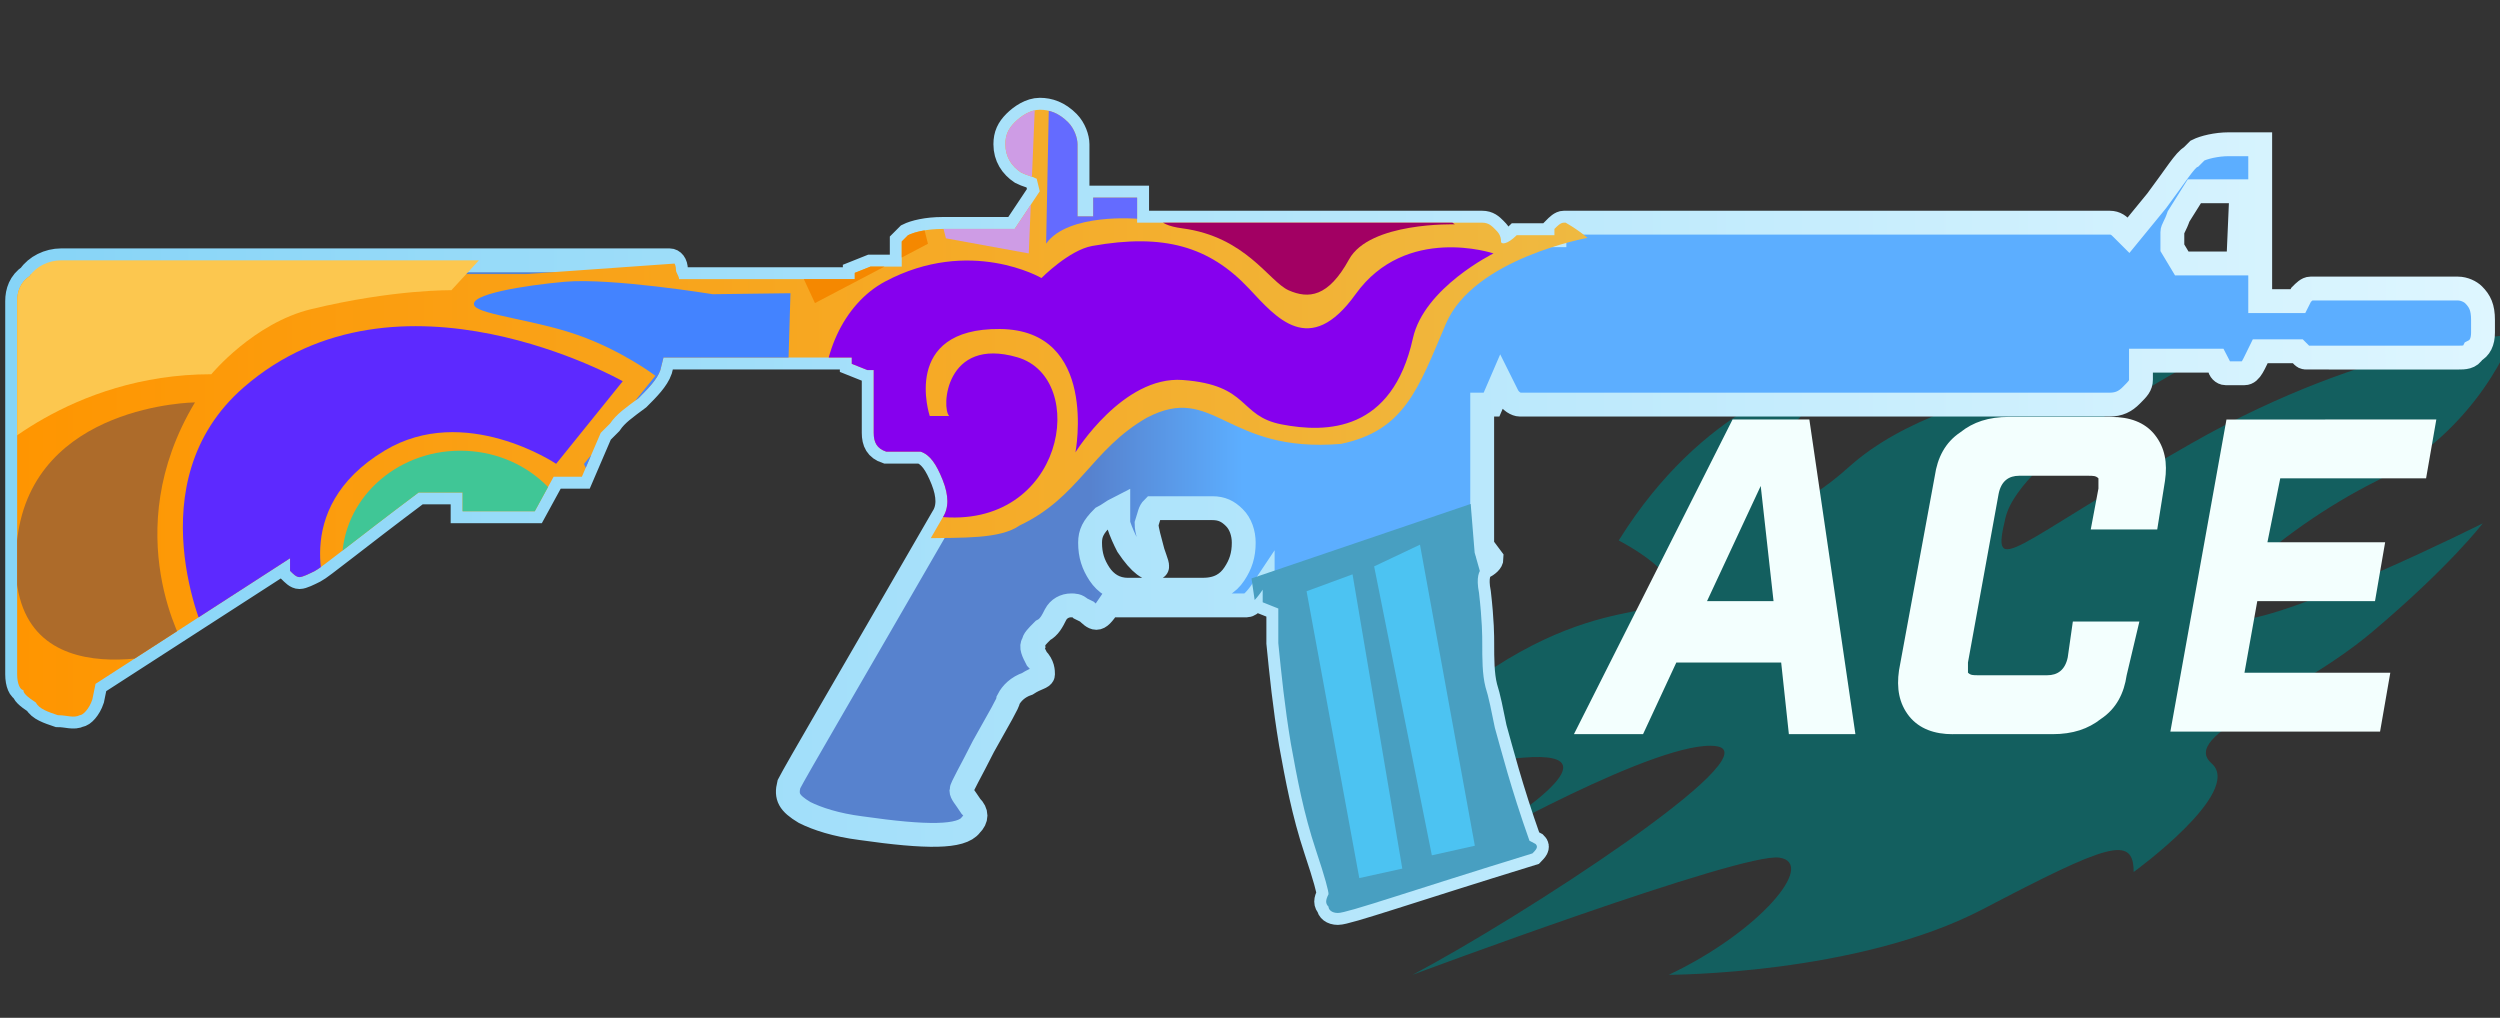 <?xml version="1.0" encoding="utf-8"?>
<!-- Generator: Adobe Illustrator 16.0.0, SVG Export Plug-In . SVG Version: 6.00 Build 0)  -->
<!DOCTYPE svg PUBLIC "-//W3C//DTD SVG 1.0//EN" "http://www.w3.org/TR/2001/REC-SVG-20010904/DTD/svg10.dtd">
<svg version="1.0" id="图层_1" xmlns="http://www.w3.org/2000/svg" xmlns:xlink="http://www.w3.org/1999/xlink" x="0px" y="0px"
	 width="78.6px" height="32px" viewBox="0 0 78.6 32" enable-background="new 0 0 78.6 32" xml:space="preserve">
<rect x="0" y="0" width="78.6" height="32" fill="#333333" stroke="none"/>
<path opacity="0.7" fill="#077272" enable-background="new    " d="M56.972,11.962c0,0-3.396,0.718-6.079,5.03
	c0,0,2.288,1.168,1.499,1.888c-0.789,0.719-4.266-0.359-10.268,6.467c0,0,2.448-1.257,5.765-1.527
	c3.318-0.27-0.869,2.248-1.815,2.874c0,0,6.159-3.5,7.897-3.233c1.738,0.269-6.161,5.391-9.558,7.186c0,0,10.348-3.862,11.532-3.683
	c1.186,0.178-0.632,2.336-3.476,3.683c0,0,5.924,0,9.872-2.063c3.95-2.067,4.741-2.338,4.741-1.168c0,0,3.472-2.519,2.45-3.416
	c-1.029-0.897,2.604-2.066,5.052-4.134c2.447-2.064,3.472-3.411,3.472-3.411s-5.922,2.965-7.737,3.053
	c-1.82,0.092,1.183-2.785,4.424-4.398c3.236-1.618,4.264-4.583,4.264-4.583s-4.425,0.18-10.111,3.413
	c-5.684,3.234-6.318,4.313-5.843,2.337c0.474-1.977,5.687-4.762,5.687-4.762s-7.266,0.179-10.584,3.144
	c-3.315,2.966-2.37-0.719-1.659-1.438C57.21,12.502,56.972,11.962,56.972,11.962z"/>
<linearGradient id="SVGID_1_" gradientUnits="userSpaceOnUse" x1="1147.152" y1="-824.875" x2="1151.983" y2="-824.875" gradientTransform="matrix(1 0 0 -1 -1112.88 -808.799)">
	<stop  offset="0" style="stop-color:#5782CE"/>
	<stop  offset="0.99" style="stop-color:#5CAEFF"/>
</linearGradient>
<linearGradient id="SVGID_2_" gradientUnits="userSpaceOnUse" x1="742.084" y1="578.276" x2="820.36" y2="578.276" gradientTransform="matrix(1 0 0 1 -741.92 -562.199)">
	<stop  offset="0" style="stop-color:#86D4F7"/>
	<stop  offset="1" style="stop-color:#DEF6FF"/>
</linearGradient>
<path fill="url(#SVGID_1_)" stroke="url(#SVGID_2_)" stroke-width="0.75" stroke-miterlimit="10" d="M39.103,17.063
	c0-0.297-0.098-0.595-0.296-0.79c-0.197-0.197-0.395-0.296-0.688-0.296h-1.874l0,0c-0.101,0.099-0.101,0.198-0.197,0.493
	c0,0.198,0.098,0.494,0.197,0.887c0.098,0.297,0.193,0.494,0.098,0.494c-0.197,0.099-0.493-0.102-0.888-0.69
	c-0.101-0.197-0.195-0.396-0.296-0.691v-0.493c-0.197,0.099-0.298,0.198-0.493,0.296c-0.296,0.295-0.394,0.493-0.394,0.79
	c0,0.394,0.1,0.688,0.296,0.985c0.197,0.296,0.493,0.493,0.887,0.493h2.365c0.493,0,0.789-0.197,0.986-0.493
	C39.005,17.751,39.103,17.456,39.103,17.063z M68.495,6.804c-0.1,0.295-0.196,0.395-0.196,0.493c0,0.098,0,0.197,0,0.493
	l0.296,0.493h1.775l0.098-2.269H68.99L68.495,6.804z M72.54,11.242c-0.104,0-0.104,0-0.197-0.099l-0.099-0.099H71.06
	c-0.197,0.395-0.296,0.691-0.493,0.691h-0.593c-0.098,0-0.194-0.099-0.194-0.198l-0.102-0.197h-2.366v0.592
	c0,0.197-0.102,0.296-0.299,0.493c-0.194,0.197-0.392,0.296-0.688,0.296H47.782c-0.1,0-0.298-0.099-0.394-0.296l-0.197-0.395
	l-0.298,0.691H46.6v4.438l0.296,0.396c0,0.098-0.102,0.195-0.296,0.295c-0.1,0.101-0.197,0.297-0.1,0.789
	c0.102,0.889,0.102,1.381,0.102,1.577c0,0.493,0,0.986,0.101,1.382c0.098,0.297,0.195,0.789,0.295,1.282
	c0.196,0.69,0.493,1.874,1.088,3.552l0.192,0.102c0.104,0.1,0,0.195-0.098,0.297c-3.848,1.184-5.82,1.873-6.116,1.873
	c-0.195,0-0.295-0.104-0.295-0.197c-0.099-0.102-0.099-0.195,0-0.395c0-0.1-0.099-0.492-0.396-1.381
	c-0.394-1.184-0.591-2.269-0.789-3.353c-0.197-1.187-0.296-2.172-0.394-3.157v-1.089l-0.491-0.196V18.54
	c-0.197,0.296-0.396,0.493-0.493,0.493h-4.34c-0.197,0.296-0.297,0.393-0.396,0.393c-0.099,0-0.195-0.1-0.296-0.195l-0.201-0.099
	c-0.099-0.099-0.195-0.099-0.296-0.099c-0.197,0-0.392,0.099-0.493,0.296c-0.098,0.196-0.197,0.394-0.394,0.493
	c-0.197,0.197-0.296,0.296-0.296,0.394c-0.101,0.103,0,0.298,0.101,0.493c0.197,0.197,0.197,0.396,0.197,0.493
	c0,0.103-0.197,0.103-0.493,0.297c-0.298,0.101-0.493,0.298-0.594,0.493c0,0.101-0.296,0.594-0.789,1.479
	c-0.396,0.791-0.69,1.284-0.69,1.381c0,0.101,0.103,0.197,0.296,0.494c0.197,0.196,0.197,0.396,0,0.592
	c-0.296,0.396-1.38,0.396-3.452,0.1c-0.787-0.1-1.378-0.296-1.773-0.493c-0.493-0.296-0.591-0.493-0.493-0.89
	c0.197-0.393,1.875-3.254,4.833-8.382c0.197-0.296,0.197-0.69,0-1.184c-0.198-0.493-0.395-0.789-0.691-0.888
	c-0.195,0-0.491,0-0.688,0s-0.296,0-0.394,0c-0.298-0.099-0.395-0.296-0.395-0.592s0-0.592,0-0.888c0-0.493,0-0.888,0-1.085h-0.197
	l-0.493-0.197V11.24H20.86l-0.098,0.396c-0.101,0.296-0.395,0.592-0.691,0.887c-0.395,0.296-0.688,0.493-0.888,0.79l-0.296,0.296
	l-0.593,1.38h-0.888l-0.593,1.085h-2.269v-0.592h-1.381c-1.975,1.48-3.06,2.37-3.255,2.465c-0.197,0.099-0.396,0.197-0.493,0.197
	c-0.103,0-0.197-0.1-0.296-0.197v-0.395L3.004,21.5l-0.101,0.493c-0.098,0.296-0.296,0.493-0.394,0.493c-0.197,0.099-0.395,0-0.69,0
	c-0.296-0.1-0.592-0.197-0.689-0.396c-0.295-0.195-0.396-0.296-0.396-0.396c-0.099,0-0.195-0.195-0.195-0.492V9.467
	c0-0.296,0.098-0.592,0.394-0.789C1.13,8.382,1.525,8.185,1.919,8.185h19.135c0.099,0,0.198,0.099,0.198,0.296
	c0,0.098,0.098,0.197,0.098,0.296h5.524V8.579l0.493-0.197h0.984v-0.79l0.197-0.197c0.197-0.099,0.592-0.197,1.085-0.197h2.268
	l0.789-1.184L32.594,5.62c-0.198-0.098-0.296-0.098-0.493-0.197c-0.296-0.197-0.493-0.493-0.493-0.888c0-0.296,0.1-0.493,0.295-0.69
	c0.198-0.198,0.493-0.395,0.789-0.395s0.596,0.099,0.89,0.395c0.195,0.197,0.295,0.493,0.295,0.69v2.269h0.493V6.212h1.381v0.789
	H46.6c0.196,0,0.296,0.098,0.396,0.197c0.1,0.099,0.196,0.197,0.196,0.394c0,0.099,0.197,0.099,0.493-0.197h1.186
	c0-0.099,0-0.099,0-0.197c0.098-0.099,0.195-0.197,0.296-0.197h17.162c0.194,0,0.296,0.098,0.394,0.197
	c0.1,0.099,0.1,0.099,0.198,0.197l0.888-1.085c0.592-0.789,0.885-1.282,1.085-1.381l0.197-0.197
	c0.197-0.099,0.591-0.197,0.986-0.197h0.984v4.932h1.186l0.099-0.197c0.098-0.099,0.197-0.198,0.295-0.198h4.637
	c0.197,0,0.396,0.099,0.493,0.198c0.197,0.197,0.295,0.395,0.295,0.789v0.395c0,0.296-0.098,0.493-0.295,0.591
	c-0.099,0.198-0.296,0.198-0.493,0.198L72.54,11.242L72.54,11.242z"/>
<g>
	<g>
		<g>
			<defs>
				<path id="SVGID_3_" d="M39.103,17.063c0-0.297-0.098-0.595-0.296-0.79c-0.197-0.197-0.395-0.296-0.688-0.296h-1.874l0,0
					c-0.101,0.099-0.101,0.198-0.197,0.493c0,0.198,0.098,0.494,0.197,0.887c0.098,0.297,0.193,0.494,0.098,0.494
					c-0.197,0.099-0.493-0.102-0.888-0.69c-0.101-0.197-0.195-0.396-0.296-0.691v-0.493c-0.197,0.099-0.298,0.198-0.493,0.296
					c-0.296,0.295-0.394,0.493-0.394,0.79c0,0.394,0.1,0.688,0.296,0.985c0.197,0.296,0.493,0.493,0.887,0.493h2.365
					c0.493,0,0.789-0.197,0.986-0.493C39.005,17.751,39.103,17.456,39.103,17.063z M68.495,6.804
					c-0.1,0.295-0.196,0.395-0.196,0.493c0,0.098,0,0.197,0,0.493l0.296,0.493h1.775l0.098-2.269H68.99L68.495,6.804z M72.54,11.242
					c-0.104,0-0.104,0-0.197-0.099l-0.099-0.099H71.06c-0.197,0.395-0.296,0.691-0.493,0.691h-0.593
					c-0.098,0-0.194-0.099-0.194-0.198l-0.102-0.197h-2.366v0.592c0,0.197-0.102,0.296-0.299,0.493
					c-0.194,0.197-0.392,0.296-0.688,0.296H47.782c-0.1,0-0.298-0.099-0.394-0.296l-0.197-0.395l-0.298,0.691H46.6v4.438
					l0.296,0.396c0,0.098-0.102,0.195-0.296,0.295c-0.1,0.101-0.197,0.297-0.1,0.789c0.102,0.889,0.102,1.381,0.102,1.577
					c0,0.493,0,0.986,0.101,1.382c0.098,0.297,0.195,0.789,0.295,1.282c0.196,0.69,0.493,1.874,1.088,3.552l0.192,0.102
					c0.104,0.1,0,0.195-0.098,0.297c-3.848,1.184-5.82,1.873-6.116,1.873c-0.195,0-0.295-0.104-0.295-0.197
					c-0.099-0.102-0.099-0.195,0-0.395c0-0.1-0.099-0.492-0.396-1.381c-0.394-1.184-0.591-2.269-0.789-3.353
					c-0.197-1.187-0.296-2.172-0.394-3.157v-1.089l-0.491-0.196V18.54c-0.197,0.296-0.396,0.493-0.493,0.493h-4.34
					c-0.197,0.296-0.297,0.393-0.396,0.393c-0.099,0-0.195-0.1-0.296-0.195l-0.201-0.099c-0.099-0.099-0.195-0.099-0.296-0.099
					c-0.197,0-0.392,0.099-0.493,0.296c-0.098,0.196-0.197,0.394-0.394,0.493c-0.197,0.197-0.296,0.296-0.296,0.394
					c-0.101,0.103,0,0.298,0.101,0.493c0.197,0.197,0.197,0.396,0.197,0.493c0,0.103-0.197,0.103-0.493,0.297
					c-0.298,0.101-0.493,0.298-0.594,0.493c0,0.101-0.296,0.594-0.789,1.479c-0.396,0.791-0.69,1.284-0.69,1.381
					c0,0.101,0.103,0.197,0.296,0.494c0.197,0.196,0.197,0.396,0,0.592c-0.296,0.396-1.38,0.396-3.452,0.1
					c-0.787-0.1-1.378-0.296-1.773-0.493c-0.493-0.296-0.591-0.493-0.493-0.89c0.197-0.393,1.875-3.254,4.833-8.382
					c0.197-0.296,0.197-0.69,0-1.184c-0.198-0.493-0.395-0.789-0.691-0.888c-0.195,0-0.491,0-0.688,0s-0.296,0-0.394,0
					c-0.298-0.099-0.395-0.296-0.395-0.592s0-0.592,0-0.888c0-0.493,0-0.888,0-1.085h-0.197l-0.493-0.197V11.24H20.86l-0.098,0.396
					c-0.101,0.296-0.395,0.592-0.691,0.887c-0.395,0.296-0.688,0.493-0.888,0.79l-0.296,0.296l-0.593,1.38h-0.888l-0.593,1.085
					h-2.269v-0.592h-1.381c-1.975,1.48-3.06,2.37-3.255,2.465c-0.197,0.099-0.396,0.197-0.493,0.197c-0.103,0-0.197-0.1-0.296-0.197
					v-0.395L3.004,21.5l-0.101,0.493c-0.098,0.296-0.296,0.493-0.394,0.493c-0.197,0.099-0.395,0-0.69,0
					c-0.296-0.1-0.592-0.197-0.689-0.396c-0.295-0.195-0.396-0.296-0.396-0.396c-0.099,0-0.195-0.195-0.195-0.492V9.467
					c0-0.296,0.098-0.592,0.394-0.789C1.13,8.382,1.525,8.185,1.919,8.185h19.135c0.099,0,0.198,0.099,0.198,0.296
					c0,0.098,0.098,0.197,0.098,0.296h5.524V8.579l0.493-0.197h0.984v-0.79l0.197-0.197c0.197-0.099,0.592-0.197,1.085-0.197h2.268
					l0.789-1.184L32.594,5.62c-0.198-0.098-0.296-0.098-0.493-0.197c-0.296-0.197-0.493-0.493-0.493-0.888
					c0-0.296,0.1-0.493,0.295-0.69c0.198-0.198,0.493-0.395,0.789-0.395s0.596,0.099,0.89,0.395c0.195,0.197,0.295,0.493,0.295,0.69
					v2.269h0.493V6.212h1.381v0.789H46.6c0.196,0,0.296,0.098,0.396,0.197c0.1,0.099,0.196,0.197,0.196,0.394
					c0,0.099,0.197,0.099,0.493-0.197h1.186c0-0.099,0-0.099,0-0.197c0.098-0.099,0.195-0.197,0.296-0.197h17.162
					c0.194,0,0.296,0.098,0.394,0.197c0.1,0.099,0.1,0.099,0.198,0.197l0.888-1.085c0.592-0.789,0.885-1.282,1.085-1.381
					l0.197-0.197c0.197-0.099,0.591-0.197,0.986-0.197h0.984v4.932h1.186l0.099-0.197c0.098-0.099,0.197-0.198,0.295-0.198h4.637
					c0.197,0,0.396,0.099,0.493,0.198c0.197,0.197,0.295,0.395,0.295,0.789v0.395c0,0.296-0.098,0.493-0.295,0.591
					c-0.099,0.198-0.296,0.198-0.493,0.198L72.54,11.242L72.54,11.242z"/>
			</defs>
			<clipPath id="SVGID_4_">
				<use xlink:href="#SVGID_3_"  overflow="visible"/>
			</clipPath>
			<g clip-path="url(#SVGID_4_)">
				<polygon fill="#489FC1" points="49.092,27.021 41.07,29.952 39.347,18.186 46.238,15.844 46.363,17.375 				"/>
				<polygon fill="#4CC3F2" points="42.736,27.607 41.079,18.589 42.524,18.057 44.088,27.309 				"/>
				<polygon fill="#4CC3F2" points="45.017,26.891 43.203,17.807 44.644,17.125 46.369,26.59 				"/>
				
					<linearGradient id="SVGID_5_" gradientUnits="userSpaceOnUse" x1="1113.067" y1="-822.25" x2="1162.79" y2="-822.25" gradientTransform="matrix(1 0 0 -1 -1112.88 -808.799)">
					<stop  offset="5.581969e-004" style="stop-color:#FF9500"/>
					<stop  offset="1" style="stop-color:#EFB941"/>
				</linearGradient>
				<path fill="url(#SVGID_5_)" d="M0.347,8.617h16.194l5.726-0.405l0.437-3.904l9.516-1.769l5.29,0.369
					c0,0,10.214,2.665,12.401,4.571c0,0-3.579,0.644-4.453,2.703c-0.874,2.057-1.304,3.358-3.299,3.774
					c-3.64,0.304-3.976-1.938-6.107-0.821c-1.744,1.008-2.125,2.5-3.992,3.384c-1.229,0.871-4.77-0.219-5.821,1.271
					c-1.051,1.495-3.339,7.156-4.643,6.523c-1.303-0.635-3.035-1.729-3.035-1.729l-5.98,0.153L6.804,22.85l-5.67,0.896l-0.947-1.322
					L0.347,8.617z"/>
				<path fill="#AD6B2A" d="M6.13,12.651c0,0-5.071,0.055-5.584,4.272c-0.664,5.438,5.287,3.466,5.287,3.466
					S3.656,16.77,6.13,12.651z"/>
				<path fill="#5D29FF" d="M6.47,20.003l3.877-1.142c0,0-1.32-2.849,1.741-4.691c2.518-1.52,5.397,0.412,5.397,0.412l2.094-2.596
					c0,0-7.077-4.021-11.918,0.193C4.224,15.17,6.47,20.003,6.47,20.003z"/>
				<path fill="#4383FF" d="M22.409,9.25c0,0-3.205-0.521-4.656-0.391c-1.228,0.11-3.093,0.399-2.828,0.766
					c0.196,0.271,1.911,0.441,3.234,0.906c1.42,0.499,2.447,1.284,2.447,1.284l-2.246,2.772l0.85,1.846l5.424,0.18l0.218-7.394
					L22.409,9.25z"/>
				<path fill="#8600EE" d="M32.744,8.741c0,0-2.25-1.308-4.916,0.11s-2.978,6.893,1.663,7.392c3.979,0.437,4.768-4.347,2.495-5.01
					c-2.271-0.662-2.396,1.606-2.142,1.847h-0.613c0,0-0.919-2.764,2.207-2.736c3.11,0.027,2.374,3.877,2.374,3.877
					s1.49-2.412,3.371-2.274c2.125,0.157,1.743,1.13,3.11,1.396c1.421,0.276,3.478,0.234,4.129-2.708
					c0.353-1.592,2.533-2.667,2.533-2.667s-2.753-0.926-4.337,1.284c-1.449,2.018-2.499,0.725-3.349-0.179
					c-1.246-1.326-2.68-1.741-4.93-1.34C33.612,7.863,32.744,8.741,32.744,8.741z"/>
				<ellipse fill="#40C696" cx="14.472" cy="17.636" rx="3.717" ry="3.466"/>
				<path fill="#A20063" d="M37.368,5.293c0,0,1.387-0.531,4.246,0.145c2.855,0.678,4.128,1.616,4.128,1.616
					s-2.682-0.082-3.33,1.105c-0.652,1.188-1.272,1.243-1.896,0.969c-0.621-0.277-1.345-1.686-3.345-1.949
					c-1.804-0.236,0.103-1.423,0.103-1.423L37.368,5.293z"/>
				<path fill="#F58800" d="M23.934,5.95c0.044,0.014,1.688,3.579,1.688,3.579l3.553-1.865L28.42,4.652L23.934,5.95z"/>
				<polygon fill="#CE9CE5" points="28.82,3.854 29.74,7.493 32.344,7.968 32.537,3.341 				"/>
				<path fill="#646BFF" d="M36.949,3.563c0,0-1.171,2.794-1.186,3.315c0,0-2.179-0.19-2.873,0.781l0.09-4.524L36.949,3.563z"/>
				<path fill="#FCC74F" d="M-0.512,14.539c0,0,2.688-2.773,7.156-2.773c0,0,1.328-1.609,3.142-2.047
					c2.604-0.628,4.405-0.594,4.405-0.594l2.267-2.461L-0.95,6.914L-0.512,14.539z"/>
			</g>
		</g>
	</g>
</g>
<g>
	<path fill="#F3FFFE" d="M52.704,20.829l-1.046,2.252h-2.173l4.987-9.893h2.414l1.448,9.893h-2.092L56,20.829H52.704z
		 M55.357,15.279l-1.688,3.62h2.091L55.357,15.279z"/>
	<path fill="#F3FFFE" d="M61.393,23.083c-0.563,0-1.045-0.163-1.369-0.564c-0.319-0.403-0.401-0.884-0.319-1.446l1.126-6.114
		c0.082-0.562,0.319-1.045,0.803-1.368c0.405-0.323,0.888-0.483,1.527-0.483h3.218c0.564,0,1.048,0.16,1.367,0.561
		c0.321,0.404,0.403,0.886,0.321,1.448l-0.244,1.53h-2.09l0.242-1.288c0-0.161,0-0.242,0-0.32c-0.081-0.081-0.163-0.081-0.321-0.081
		h-2.172c-0.321,0-0.562,0.161-0.644,0.562l-0.965,5.309c0,0.161,0,0.242,0,0.32c0.081,0.081,0.16,0.081,0.321,0.081h2.171
		c0.32,0,0.561-0.16,0.645-0.563l0.16-1.125h2.092l-0.4,1.689c-0.082,0.564-0.322,1.047-0.805,1.369
		c-0.403,0.318-0.887,0.482-1.527,0.482H61.393L61.393,23.083z"/>
	<path fill="#F3FFFE" d="M76.598,13.188l-0.322,1.851h-4.585l-0.403,2.009h3.701l-0.319,1.851h-3.701l-0.403,2.251h4.585
		l-0.322,1.852h-6.593l1.764-9.812L76.598,13.188L76.598,13.188z"/>
</g>
</svg>
